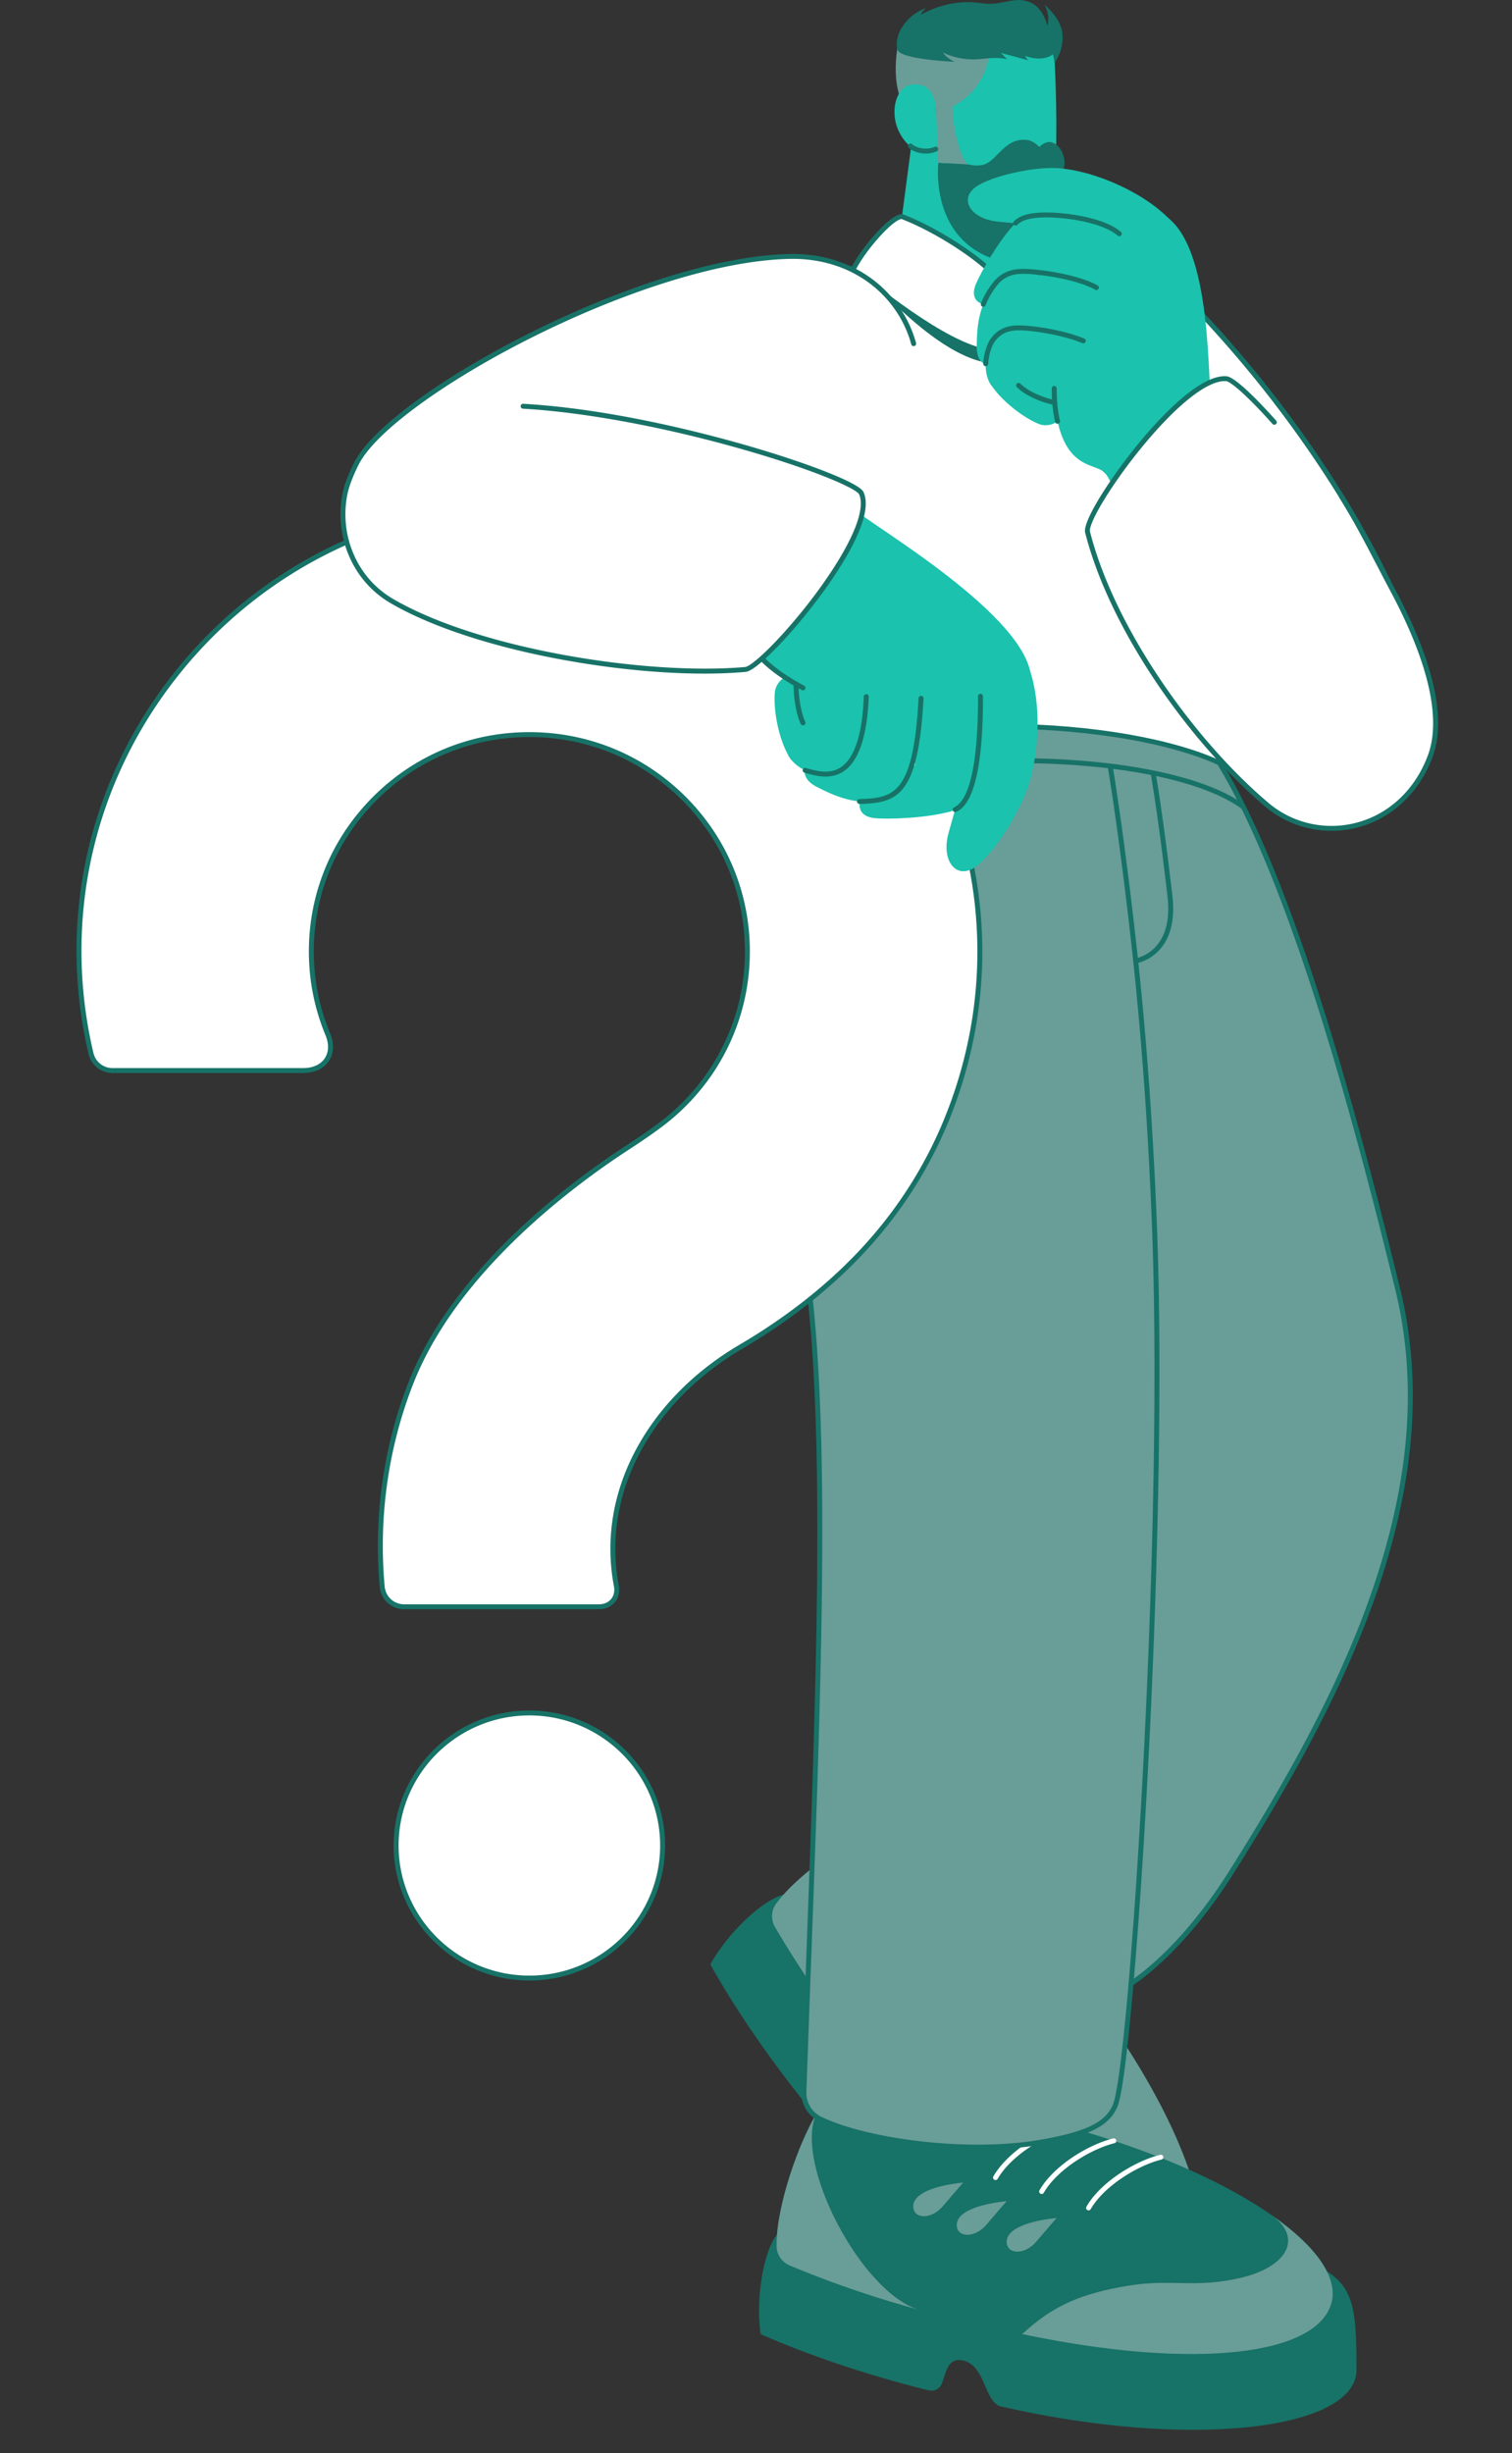 <svg xmlns="http://www.w3.org/2000/svg" viewBox="0 0 336 545" width="336" height="545"><rect x="0" y="0" width="336" height="545" fill="#333333" stroke="none"/><g transform="translate(17.0 0.0) rotate(0.0 151.0 270.0) scale(0.183 0.182)"><svg width="1653.433" height="2966.202" viewBox="0 0 1653.433 2966.202"><linearGradient id="a" gradientTransform="matrix(.96 -.28 .28 .96 -696.616 2236.755)" gradientUnits="userSpaceOnUse" x1="2385.304" x2="2635.203" y1="-677.458" y2="-677.458"><stop offset=".178" stop-color="#e6f4fb"/><stop offset=".692" stop-color="#baddf0"/><stop offset=".823" stop-color="#aed7ed"/></linearGradient><circle cx="1227.309" cy="439.172" fill="#fff" r="140.482"/><path d="M1600.409 745.465c-26.115-83.964-118.893-248.967-269.502-398.527-114.864-114.064-279.668-9.186-241.778 139.298 46.217 181.117 271.193 443.729 355.784 455.568 98.164 13.737 191.952-54.623 155.496-196.339z" fill="#fff"/><path d="M1594.264 715.947a3.002 3.002 0 0 1-2.72-1.731c-17.179-36.772-48.061-95.675-97.626-167.469-49.112-71.135-104.668-137.645-165.126-197.681a3 3 0 0 1 4.227-4.258c60.719 60.296 116.514 127.091 165.835 198.529 49.802 72.135 80.849 131.358 98.125 168.338a3 3 0 0 1-2.715 4.272zm-447.542-411.782c-28.816-25.961-77.901-44.853-77.901-44.853l52.479 87.128 45.157-8.554c.001.001-11.991-26.745-19.735-33.721zm189.927 2393.753c-99.489-154.527-280.709-336.63-355.737-387.719l.081.178c-58.602-41.278-88.483-26.742-122.547 2.522-23.985 6.139-65.825 43.958-88.792 85.104 30.162 54.197 70.857 114.248 119.809 175.234 3.041 3.789 9.811 11.992 21.516 4.26 10.844-7.162 23.749-20.137 35.689-6.077 18.704 22.026-10.583 56.367 3.414 72.977 149.055 176.874 315.047 273.293 365.986 229.533a37.884 37.884 0 0 0 6-6.548l.013.008c59.73-79.426 63.086-94.115 14.568-169.472z" fill="#177267"/><path d="M1348.141 2782.963c-51.3 43.88-182.06-30.75-324.64-193.97-5.62-6.44-11.26-13-16.91-19.71-16.57-19.67-39.37-45.79-65.53-79.56a.673.673 0 0 1-.07-.11c-28.21-36.4-60.32-81.7-92.76-137.37-5.24-9-4.56-20.24 1.63-28.62 29.03-39.3 97.31-84.18 135.3-99.71h.01c5.46-2.25 10.3-3.87 14.31-4.78 53.08 106.97 109.03 146.53 176.24 146.77 89.04 103.65 148.37 204.81 175.06 282.77.89 2.6 1.75 5.18 2.56 7.73 19.51 60.82 18.27 106.48-5.2 126.56z" fill="#699D98"/><path d="M1219.819 2423.113c-.393 0-.792-.077-1.175-.241-27.193-11.597-75.055-16.146-104.963-3.275a3.001 3.001 0 0 1-2.372-5.512c31.786-13.68 80.732-9.082 109.689 3.267a3 3 0 0 1-1.179 5.761zm34.529 47.251c-.393 0-.792-.077-1.175-.241-27.193-11.596-75.056-16.146-104.963-3.275a3.001 3.001 0 0 1-2.372-5.512c31.786-13.68 80.732-9.082 109.688 3.267a3 3 0 0 1-1.178 5.761z" fill="#fff"/><path d="M1348.141 2782.963c-51.3 43.88-182.06-30.75-324.64-193.97 50.42-5.55 87.5 3.58 138.59 30.24 46.84 24.45 62.36 51.3 114.55 74.29 51.65 22.76 89.57 8.36 76.7-37.12 19.51 60.82 18.27 106.48-5.2 126.56zm-407.153-293.348c-28.21-36.406-60.317-81.698-92.757-137.37-5.242-8.999-4.556-20.241 1.629-28.62 29.035-39.302 97.313-84.184 135.297-99.713-58.298 32.237-86.957 206.928-44.169 265.703zm201.167 11.211c-30.206-18.125-57.887-26.507-66.788-12.003-7.489 12.203 9.19 25.092 30.161 20.145 18.995-4.335 36.622-8.168 36.627-8.142zm-36.113-52.89c-30.206-18.125-57.887-26.507-66.788-12.003-7.489 12.203 9.19 25.092 30.161 20.145 18.996-4.336 36.623-8.168 36.627-8.142zm-28.558-49.87c-30.206-18.125-57.887-26.507-66.788-12.003-7.488 12.203 9.19 25.092 30.161 20.145 18.996-4.335 36.623-8.167 36.627-8.142z" fill="#699D98"/><path d="M1554.354 2892.306c-.019-99.378-6.168-113.134-90.243-144.184-172.403-63.671-426.696-100.242-517.365-95.96l.223.092c-71.689 2.233-86.834 31.817-96.464 75.692-15.475 19.325-26.173 74.7-19.79 121.388 56.686 25.176 125.307 48.697 201.089 68.001 4.708 1.199 15.049 3.685 19.755-9.531 4.359-12.243 6.871-30.37 24.865-26.312 28.188 6.356 25.43 51.406 46.602 56.263 225.445 51.729 416.058 28.985 430.455-36.608.635-2.895.913-5.844.858-8.839z" fill="#177267"/><path d="M1137.361 2649.265c-70.642 26.009-187.262 9.009-225.46-15.9 0 0 5.88-121.9 12.02-272.2l218.71 18.68s-6.27 169.24-5.27 269.42z" fill="#1BC2AD"/><path d="M1524.421 2809.185c-14.61 65.89-163.96 84.88-376.02 40.15-8.36-1.76-16.82-3.62-25.37-5.58-25.11-5.76-59.09-12.94-100.39-24.23-44.41-12.13-97.28-29.02-156.64-54-9.6-4.04-15.81-13.43-15.9-23.85-.43-48.83 27.12-125.68 48.13-160.96l.119-.199c4.147-6.948 13.495-9.741 20.805-6.271 93.356 44.308 156.514 44.176 206.653 12.283 5.882-3.741 16.203-5.635 22.996-4.073 132.117 30.385 238.407 76.232 303.947 122.65.01 0 .02.01.03.02 51.96 36.79 78.31 73.96 71.64 104.06z" fill="#177267"/><path d="M1116.003 2661.274a3 3 0 0 1-2.601-4.49c17.176-30.042 59.053-55.793 89.617-63.333a3 3 0 0 1 1.437 5.825c-28.702 7.081-69.684 32.22-85.845 60.486a3.002 3.002 0 0 1-2.608 1.512zm56 17a3 3 0 0 1-2.601-4.49c17.176-30.042 59.053-55.793 89.617-63.333a3 3 0 0 1 1.437 5.825c-28.702 7.081-69.684 32.22-85.845 60.486a3.002 3.002 0 0 1-2.608 1.512zm57 20a3 3 0 0 1-2.601-4.49c17.176-30.042 59.053-55.793 89.617-63.333a3 3 0 1 1 1.437 5.825c-28.702 7.081-69.684 32.22-85.845 60.486a3.002 3.002 0 0 1-2.608 1.512z" fill="#fff"/><path d="M1524.421 2809.185c-14.61 65.89-163.96 84.88-376.02 40.15 36.95-34.74 72.07-49.73 128.92-59.14 52.12-8.63 80.67 3.49 136.2-9.51 54.81-12.84 76.49-46.99 39.26-75.56 51.96 36.79 78.31 73.96 71.64 104.06zm-501.78 10.34c-44.41-12.13-97.28-29.02-156.64-54-9.6-4.04-15.81-13.43-15.9-23.85-.43-48.83 27.12-125.68 48.13-160.96-27.1 60.85 54.92 217.5 124.41 238.81zm167.558-111.97c-35.034 3.676-62.194 13.619-60.587 30.561 1.352 14.253 22.429 14.526 36.213-2.035 12.573-14.884 24.355-28.544 24.374-28.526zM1129.544 2687c-35.034 3.676-62.194 13.62-60.587 30.561 1.352 14.253 22.429 14.526 36.213-2.035 12.573-14.883 24.355-28.544 24.374-28.526zm-52.802-22.682c-35.034 3.676-62.194 13.62-60.587 30.561 1.352 14.253 22.429 14.526 36.213-2.035 12.573-14.883 24.355-28.543 24.374-28.526zm319.737-1718.273c-96.731-170.798-415.076-66.698-406.484 113.133 10.704 224.039 158.144 419.379 211.631 589.945s441.725 83.426 402.185-77.724c-36.671-149.461-114.342-461.16-207.332-625.354z" fill="#699D98"/><path d="M1603.812 1571.4c63.481 254.679-75.057 512.069-201.136 713.651-72.131 115.328-156.464 172.845-200.988 161.556-98.327-24.93-216.486-157.095-236.746-233.773 129.055-179.825 286.639-324.302 235.952-567.522-38.025-182.456 353.659-271.535 402.918-73.912z" fill="#699D98"/><path d="M1256.943 950.36c-26.513-194.489-400.139-157.507-433.653 19.382-41.753 220.374 56.153 444.674 68.458 623.006s389.956 170.736 409.229 18.053c19.272-152.682-19.56-480.909-44.034-660.441z" fill="#699D98"/><path d="M1309.182 1501.987c19.574 379.303-27.745 1017.452-47.662 1067.786-8.735 22.075-30.832 34.586-88.683 44.957-90.266 16.181-214.288-.712-269.928-28.07-12.404-6.099-20.04-18.936-19.574-32.751 12.031-356.536 31.472-745.273 8.412-961.161-17.973-168.261 130.075-193.157 206.056-197.494 69.242-3.952 206.619 14.497 211.379 106.733z" fill="#699D98"/><path d="M1286.27 466.939c59.748 100.943 130.012 480.68 130.012 480.68-88.628-64.721-387.752-90.622-570.934-14.382-87.713 36.506-59.849-81.259-75.375-165.566-65.14-353.71 25.805-465.562 221.54-434.836 66.616 45.826 129.735 36.541 132.995 10.505 79.647-3.209 117.3 48.482 161.762 123.599z" fill="#fff"/><path d="M1094.406 2624.054c-22.59 0-46.156-1.346-69.859-4.051-50.176-5.727-94.994-16.898-122.963-30.65-13.414-6.595-21.755-20.548-21.248-35.544 1.859-55.088 3.929-111.491 5.931-166.037 11.355-309.385 22.081-601.611 2.495-794.72-6.738-66.431-21.101-132.319-36.306-202.076-31.607-144.998-64.29-294.932-25.242-453.352a3 3 0 1 1 5.826 1.436c-38.715 157.067-6.183 306.309 25.279 450.638 15.243 69.928 29.641 135.979 36.413 202.749 19.628 193.521 8.895 485.948-2.468 795.546-2.002 54.542-4.072 110.94-5.931 166.02-.427 12.642 6.599 24.402 17.899 29.958 39.274 19.311 116.192 34.087 190.452 34.09 26.86.001 53.358-1.931 77.623-6.281 54.426-9.756 77.849-21.44 86.423-43.107 9.953-25.154 25.26-197.371 36.397-409.493 13.21-251.626 17.24-491.122 11.057-657.078-4.249-114.048-12.196-227.721-22.98-328.732a3 3 0 0 1 5.967-.637c10.799 101.145 18.756 214.962 23.01 329.145 6.19 166.128 2.159 405.819-11.061 657.617-11.166 212.69-26.647 385.703-36.809 411.386-9.47 23.934-34.118 36.619-90.943 46.805-23.647 4.236-50.53 6.368-78.962 6.368z" fill="#177267"/><path d="m1283.529 1176.497-.326-3.138c-.135-1.298-13.677-131.019-30.884-237.353a3 3 0 0 1 5.923-.959c15.67 96.833 28.301 212.993 30.568 234.27 4.22-1.263 12.109-4.376 19.441-11.37 14.076-13.427 19.825-35.2 16.625-62.966-7.176-62.255-13.443-108.608-20.321-150.296a3 3 0 1 1 5.919-.976c6.895 41.788 13.175 88.23 20.362 150.586 2.401 20.836 1.106 49.588-18.703 68.24-11.975 11.275-24.94 13.394-25.486 13.479z" fill="#177267"/><path d="M1416.279 987.619a2.986 2.986 0 0 1-1.767-.578c-45.996-33.589-144.61-54.327-263.792-55.474-57.791-.556-117.496 3.678-172.653 12.244-59.497 9.24-111.924 23.002-155.825 40.905a3 3 0 0 1-2.266-5.556c44.333-18.079 97.213-31.967 157.17-41.279 55.476-8.615 115.52-12.874 173.632-12.314 120.387 1.159 220.302 22.328 267.272 56.628a3 3 0 0 1-1.771 5.424z" fill="#177267"/><path d="M1280.554 2424.525a3 3 0 0 1-1.704-5.471c41.307-28.436 84.379-76.591 121.282-135.594 60.276-96.372 127.772-211.693 171.365-336.314 22.541-64.438 36.81-126.826 42.412-185.429 6.3-65.903 1.923-129.691-13.008-189.592-16.465-67.106-47.107-191.995-85.814-317.822-44.501-144.662-88.175-252.811-129.807-321.443a3 3 0 1 1 5.13-3.112c41.888 69.055 85.765 177.657 130.412 322.791 38.758 125.992 69.428 250.991 85.904 318.145 15.093 60.552 19.521 125.021 13.156 191.603-5.647 59.083-20.021 121.945-42.721 186.839-43.788 125.178-111.49 240.861-171.941 337.515-37.329 59.683-80.999 108.463-122.967 137.354a2.98 2.98 0 0 1-1.699.53z" fill="#177267"/><path d="m1420.604 954.49-6.091-4.448c-43.269-31.597-138.442-54.388-248.379-59.478-120.354-5.573-236.856 10.991-319.633 45.442-20.864 8.684-36.568 9.361-48.008 2.069-21.792-13.89-23.426-53.221-25.318-98.762-.994-23.927-2.021-48.668-6.152-71.099-37.261-202.328-25.003-331.867 37.475-396.018 20.672-21.226 47.352-35.451 79.297-42.283 30.464-6.514 66.863-6.529 108.183-.042l.674.106.562.386c47.581 32.732 93.162 36.91 115.375 26.941 5.388-2.418 12.008-6.869 12.943-14.338l.316-2.522 2.54-.102c38.125-1.535 68.683 9.005 96.176 33.172 24.118 21.2 44.01 50.88 68.288 91.897 24.935 42.127 54.459 136.01 87.752 279.042 24.763 106.388 42.453 201.67 42.628 202.62zm-300.183-70.986c15.233 0 30.573.352 45.99 1.066 106.217 4.918 199.048 26.381 245.575 56.464-10.027-52.682-74.003-380.838-128.298-472.567-43.072-72.77-79.64-124.255-156.695-122.209-1.813 6.876-7.383 12.677-15.947 16.521-7.378 3.311-17.121 5.197-28.528 5.198-25.092.001-58.252-9.121-92.14-32.283-82.954-12.901-142.354.411-181.582 40.688-29.602 30.394-47.807 77.392-54.109 139.687-6.587 65.114-.452 149.582 18.236 251.058 4.207 22.846 5.244 47.802 6.246 71.936 1.746 42.038 3.395 81.744 22.548 93.952 9.663 6.159 23.558 5.326 42.478-2.549 72.937-30.355 171.697-46.962 276.226-46.962z" fill="#177267"/><path d="m1138.28 169.44-8.724 178.46-138.042-.586 25.08-191.614z" fill="#1BC2AD"/><path d="M1186.953 60.298c3.499 56.798 3.899 118.657.852 166.625l-125.807-1.753-3.868-175.621z" fill="#1BC2AD"/><path d="M1189.192 183.742s12.757 94.984 10.012 115.76c-3.091 23.395-62.449 28.506-96.904 11.94-65.78-31.628-55.693-112.796-55.693-112.796 11.3 1.265 31.856.584 36.368 2.07 38.779 12.776 77.397-9.679 106.217-16.974z" fill="#177267"/><path d="M1108.972 62.573c-3.592 29.599-17.612 52.844-45.401 67.703 0 0 .527 15.297 3.749 32.168 8.028 36.318 15.655 38.272 15.655 38.272s-13.533-.826-36.368-2.07c-2.73-21.659-3.646-43.594-3.054-65.758l-44.232-16.168c-5.499-17.55-5.507-37.119-2.62-57.753z" fill="#699D98"/><path d="M1031.718 9.939c.038-.011-.553.394-1.392 1.182-2.962 2.781-3.943 4.618-4.855 6.919 3.288-2.027 24.429-14.367 53.39-15.424 18.702-.682 24.386 4.56 44.892.374 13.505-2.757 20.832-4.053 28.794-1.939 2.11.56 5.174 1.254 8.591 3.293 14.274 8.52 17.854 27.558 17.854 27.558s1.39-7.287 1.125-10.61c-.572-7.184-3.068-12.636-4.78-15.729 0 0 19.369 15.891 21.738 34.109 2.753 21.174-9.219 36.733-9.219 36.733l-1.961-10.089c-9.21 6.309-20.753 6.675-34.335 1.847l3.947 5.365-33.022-8.943 7.683 7.773s-8.71-3.204-30.343-.517c-27.98 3.475-47.803-7.892-47.803-7.892 2.937 4.326 7.258 8.279 14.482 11.45 0 0-67.042-2.662-69.698-14.952-4.966-22.977 17.152-45.383 34.912-50.508zm136.968 182.094s-12.423 17.768-38.311 21.145c-30.028 3.917-47.401-12.462-47.401-12.462s11.77 3.468 20.985-.593c15.269-6.731 24.404-31.964 49.847-29.316 9.167.954 15.179 8.726 15.179 8.726s6.592-6.849 13.18-6.129c15.167 1.658 21.566 26.343 15.528 33.8-3.175 3.921-9.602 5.658-15.014 1.959-9.056-6.19-13.993-17.13-13.993-17.13z" fill="#177267"/><path d="M1043.342 129.932c-2.169-17.97-11.171-27.381-25.984-26.974-20.461.563-28.114 26.66-22.104 48.517 5.156 18.75 22.198 37.374 38.44 35.002 7.043-1.028 10.276-3.908 10.94-4.937 1.606-2.492-.815-47.661-1.292-51.608z" fill="#1BC2AD"/><path d="M1031.307 187.432c-7.701 0-15.423-2.401-20.566-6.885a3 3 0 1 1 3.943-4.523c6.414 5.592 19.035 7.065 27.56 3.218a3.001 3.001 0 0 1 2.469 5.469c-4.074 1.838-8.736 2.721-13.406 2.721zm92.924 160.468c29.787 21.945 67.441 61.879 75.15 59.309-8.008-31.962-22.959-61.108-35.948-75.837-9.036-10.247-26.641.304-39.202 16.528z" fill="#177267"/><path d="M1199.381 407.205c-11.26-36.67-29.316-67.346-35.947-75.833-1.934-2.475-8.933-10.337-8.933-10.337 2.93-.11 5.81-.32 8.61-.65 22.93 30.93 39.97 87.12 36.27 86.82zm-72.197-36.26s9.96 69.394-1.3 71.597c-64.816 12.68-164.253-105.038-164.253-105.038z" fill="#177267"/><path d="M1126.641 427.935c-39.36 15.64-137.38-60.09-183.61-98.64-.07-.06-.1-.09-.1-.09 12.4-25.08 46.9-65.17 59.43-64.87h.01c40.837 15.555 96.076 51.305 116.07 75.53 12.729 15.423 15.04 85.36 8.2 88.07z" fill="#fff"/><path d="M1114.626 432.988c-44.754 0-126.071-61.826-173.517-101.389-.22-.189-.3-.273-.3-.273-.862-.912-1.124-2.326-.568-3.451 12.209-24.693 47.544-66.887 62.191-66.54.341.008.688.074 1.006.196 41.404 15.771 97.321 52.197 117.316 76.424 11.82 14.321 15.112 70.524 10.926 86.796-.588 2.288-1.567 5.033-3.931 5.972-3.888 1.544-8.296 2.265-13.123 2.265zM946.69 328.437c23.687 19.677 58.401 46.959 92.302 67.948 32.672 20.229 58.421 30.623 75.562 30.624 4.02 0 7.562-.571 10.614-1.721 1.676-2.648 3.157-17.447 1.566-38.578-1.639-21.777-5.703-38.996-10.606-44.937-19.377-23.478-73.695-58.835-114.264-74.422-10.46.926-41.98 35.956-55.174 61.086zm178.846 96.709-.003.001.003-.001zm-182.605-95.941h.01z" fill="#177267"/><path d="M551.992 614.953c-353.002 0-612.514 329.878-532.288 671.162 2.847 12.113 13.602 20.712 26.045 20.712h231.566c26.27 0 39.911-20.01 29.879-44.289-12.863-31.133-19.961-65.258-19.961-101.04 0-146.235 118.572-264.758 264.758-264.758 146.228 0 264.758 118.541 264.758 264.758 0 83.859-38.985 158.616-99.821 207.13-8.691 6.931-24.175 18.149-44.783 31.611-51.976 33.953-207.505 142.451-264.243 288.614-30.799 79.293-42.273 164.477-34.585 248.221 1.265 13.782 12.785 24.351 26.625 24.351h236.732c14.186 0 23.648-11.409 21.001-25.345-22.3-117.401 44.108-228.723 151.067-291.975 117.529-69.502 205.364-162.348 252.924-284.855 138.38-356.321-124.518-744.297-509.674-744.297z" fill="#fff"/><circle cx="551.993" cy="2252.885" fill="#fff" r="161.801"/><path d="M634.613 1964.425H397.881c-15.465 0-28.195-11.64-29.612-27.077-7.775-84.69 4.25-170.994 34.775-249.581 24.467-63.028 69.767-126.106 134.642-187.479 38.308-36.241 83.523-71.705 130.757-102.561 25.561-16.698 39.672-27.553 44.553-31.445 62.72-50.016 98.692-124.658 98.692-204.785 0-69.917-27.227-135.65-76.665-185.089-49.439-49.44-115.173-76.668-185.093-76.668-69.906 0-135.634 27.226-185.077 76.662-49.448 49.442-76.68 115.176-76.68 185.096 0 34.592 6.639 68.202 19.734 99.895 5.215 12.621 4.673 24.676-1.526 33.944-6.25 9.344-17.304 14.49-31.126 14.49H43.688c-13.867 0-25.779-9.468-28.966-23.025-38.538-163.94-.446-333.949 104.507-466.435 104.925-132.45 261.909-208.414 430.701-208.414 47.228 0 93.895 5.857 138.704 17.409a540.039 540.039 0 0 1 123.964 48.953c75.481 41.229 141.364 100.989 190.524 172.818 49.244 71.951 81.164 155.187 92.31 240.71a540.806 540.806 0 0 1 .803 133.267c-5.424 45.885-16.808 91.381-33.835 135.225-23.291 59.994-57.202 114.912-100.793 163.228-41.591 46.099-93.202 87.524-153.401 123.123-53.542 31.663-96.038 74.722-122.892 124.523-28.043 52.004-37.294 108.821-26.755 164.31 1.449 7.629-.262 14.861-4.818 20.364-4.558 5.509-11.352 8.542-19.128 8.542zM549.93 893.74c71.522 0 138.763 27.852 189.335 78.426 50.571 50.573 78.422 117.812 78.422 189.331 0 81.964-36.795 158.314-100.951 209.476-4.947 3.945-19.237 14.939-45.012 31.777-46.938 30.663-91.862 65.898-129.915 101.896-64.224 60.757-109.03 123.099-133.172 185.292-30.191 77.728-42.084 163.09-34.394 246.861 1.132 12.328 11.294 21.625 23.637 21.625h236.732c5.956 0 11.109-2.261 14.509-6.368 3.396-4.101 4.655-9.577 3.545-15.418-10.8-56.857-1.336-115.047 27.368-168.277 27.373-50.761 70.638-94.622 125.119-126.84 59.676-35.29 110.816-76.33 152-121.978 43.1-47.772 76.628-102.068 99.654-161.38 16.844-43.373 28.105-88.375 33.469-133.758a534.807 534.807 0 0 0-.795-131.788c-11.024-84.59-42.599-166.923-91.312-238.097-48.629-71.053-113.794-130.163-188.449-170.941a534.084 534.084 0 0 0-122.585-48.409c-44.32-11.426-90.483-17.219-137.207-17.219-166.947 0-322.218 75.135-425.998 206.14C20.124 955.133-17.553 1123.284 20.563 1285.429c2.546 10.833 12.056 18.398 23.125 18.398h231.566c11.755 0 21.038-4.2 26.139-11.826 5.05-7.55 5.393-17.607.968-28.318-13.396-32.423-20.188-66.804-20.188-102.186 0-71.522 27.856-138.764 78.438-189.339 50.575-50.569 117.81-78.418 189.319-78.418zm.002 1523.946c-90.872 0-164.801-73.929-164.801-164.801s73.93-164.802 164.801-164.802 164.801 73.93 164.801 164.802-73.93 164.801-164.801 164.801zm0-323.603c-87.563 0-158.801 71.238-158.801 158.802 0 87.563 71.238 158.801 158.801 158.801s158.801-71.238 158.801-158.801c0-87.564-71.238-158.802-158.801-158.802z" fill="#177267"/><g fill="#1BC2AD"><path d="M1077.427 963.891c-5.037 38.213 48.961 57.035 69.125 18.199 20.825-40.11 27.413-111.932 12.076-160.92-14.164-43.124-61.682-32.779-67.304 4.018z"/><circle cx="1112.949" cy="968.021" r="35.754"/><path d="M1059.252 1015.775c7.95-27.365 14.528-57.096 25.675-69.977 24.809-30.56 75.423-5.294 61.578 34.643-7.713 21.586-39.521 71.435-60.351 80.964-20.829 9.531-36.18-13.694-26.902-45.63z"/><circle cx="1057.072" cy="845.008" transform="matrix(.932 -.362 .362 .932 -234.049 439.487)" r="39.44"/><path d="M1084.687 969.61c20.236-55.884 15.641-114.425 10.043-136.578-14.091-42.039-73.486-32.863-77.131 8.678l.511 116.267c3.522 40.943 53.043 44.149 66.577 11.633z"/><path d="M1051.997 924.256c-18.669.149-33.819 13.886-33.864 32.556-.046 18.67 15.03 35.008 33.7 35.054 18.67.045 34.875-15.793 34.73-32.256-.164-18.67-14.536-35.513-34.566-35.354z"/><path d="M978.969 949.756c-30.569 13.777-40.072 46.523-8.827 49.091 17.689 1.454 62.959-.259 91.06-8.274 48.283-17.951 19.386-76.285-18.262-65.065 0 0-40.936 13.867-63.971 24.248z"/><circle cx="985.753" cy="839.727" transform="matrix(.931 -.364 .364 .931 -238.184 416.846)" r="38.552"/><path d="M1010.444 955.297c18.968-52.856 18.148-103.65 12.8-124.566-16.394-51.27-81.141-29.519-76.1 13.21l-3.01 100.819c3.438 38.673 52.906 43.174 66.31 10.537z"/><circle cx="978.405" cy="942.947" r="34.314"/><path d="M914.303 916.087c-30.499 8.572-41.551 31.187-15.153 44.625 20.904 10.641 47.729 23.434 83.387 16.285 49.848-10.699 32.25-77.638-13.292-67.127 0 0-31.96-.242-54.942 6.217z"/><circle cx="886.389" cy="911.196" r="24.509"/><path d="M848.031 844.876c-2.01 22.426 4.637 57.597 17.475 79.084 13.229 22.141 50.603 11.556 44.751-18.342 0 0-5.257-22.485-18.773-60.212-13.516-37.726-41.873-18.167-43.453-.53z"/><circle cx="913.986" cy="913.24" r="33.591"/><path d="M876.324 888.85c-5.91 2.801-10.822 5.999-12.625 11.955-2.489 8.221-2.346 21.498 9.193 31.828 15.013 13.44 38.406 14.725 40.816 14.196 47.638-3.761 42.18-66.185.556-67.18-7.46-.02-28.066 4.521-37.94 9.201z"/><circle cx="930.578" cy="830.123" transform="matrix(.934 -.356 .356 .934 -234.651 385.915)" r="37.791"/><path d="M945.762 924.157c18.772-50.908 26.844-87.727 20.926-105.402-17.087-44.824-73.776-27.806-73.908 11.783l-12.12 78.493c-2.984 41.067 50.84 51.86 65.102 15.126zm-94.929-313.594c-39.536 21.607-52.212 70.086-30.932 111.493 19.402 37.753 69.641 53.286 109.177 31.679s54.071-71.172 32.464-110.709c-21.607-39.535-71.173-54.07-110.709-32.463z"/><path d="M836.574 743.867c-6.085-6.783-56.922-8.42-73.253-22.233-24.3-20.553 34.601-156.507 76.288-145.758 19.193 4.949 54.837 22.56 73.442 27.836s36.446 18.892 47.412 37.552c12.497 21.267 15.846 51.92 1.619 79.019-1.045 1.99-21.759 39.921-65.182 43.468-28.333 2.315-53.152-11.887-60.326-19.884z"/><path d="M1159.206 828.476c-2.729-75.801-193.227-187.044-211.427-204.306-63.795-60.503-158.043 2.212-134.322 86.31 4.439 15.738-40.691 70.45 68.747 129.246 112.239 43.318 279.42 55.897 277.002-11.25z"/></g><path d="M1066.967 991.336a3 3 0 0 1-1.267-5.721c24.248-11.276 29.171-79.965 29.032-135.602a3.001 3.001 0 0 1 2.992-3.008c1.645.009 3.003 1.336 3.008 2.992.131 52.293-4.119 90.833-12.633 114.55-7.44 20.727-16.47 24.927-19.869 26.507-.409.191-.84.282-1.263.282zm-116.095-9.884a3 3 0 0 1-.094-5.999c21.383-.679 37.417-2.349 49.042-17.737 12.765-16.899 19.777-49.393 22.734-105.359a3.007 3.007 0 0 1 3.154-2.838 3 3 0 0 1 2.838 3.154c-6.375 120.648-32.301 127.338-77.577 128.777-.033.002-.065.002-.097.002zm-41.346-33.483c-2.756 0-5.318-.225-7.592-.505-5.008-.617-15.022-3.199-18.125-4.257a3 3 0 0 1 1.935-5.679c2.87.978 12.516 3.438 16.924 3.981 8.158 1.005 18.77 1.099 28.485-7.17 14.883-12.669 23.255-40.925 24.885-83.984a3 3 0 1 1 5.995.227c-1.695 44.807-10.777 74.524-26.991 88.326-8.567 7.291-17.795 9.061-25.516 9.061zm-27.32-62.461a3.003 3.003 0 0 1-2.723-1.736c-6.149-13.233-8.822-34.552-8.702-48.761a3 3 0 1 1 6 .05c-.118 13.988 2.642 34.342 8.144 46.182a3 3 0 0 1-2.719 4.265z" fill="#177267"/><path d="M882.201 842.727c-.479 0-.965-.115-1.417-.358-89.023-47.827-77.954-93.661-72.008-118.284.346-1.434.675-2.795.964-4.081a3 3 0 0 1 5.853 1.317 284.905 284.905 0 0 1-.986 4.172c-2.872 11.893-6.806 28.181.351 47.204 8.603 22.867 31.705 44.529 68.665 64.386a3.001 3.001 0 0 1-1.422 5.644z" fill="#177267"/><circle cx="876.857" cy="455.221" fill="#fff" r="140.482"/><path d="M499.044 754.868c87.651-7.02 269.012-61.259 448.02-175.31 136.523-86.982 70.435-270.809-82.745-266.484-186.846 5.275-496.488 178.023-526.631 257.943-34.98 92.744 15.093 188.266 161.356 183.851z" fill="#fff"/><circle cx="454.768" cy="626.737" fill="#fff" r="124.949"/><path d="M953.134 602.308c21.575 50.005-118.476 212.888-140.852 214.908-119.64 10.798-323.504-21.629-429.188-83.395-69.823-40.808-85.248-143.272-9.905-206.263 115.062-96.2 568.348 47.872 579.945 74.75z" fill="#fff"/><path d="M762.471 822.285c-51.396 0-111.062-5.72-170.557-16.605-86.186-15.768-160.884-40.369-210.334-69.27-22.148-12.944-39.425-32.361-49.962-56.151-10.311-23.279-13.493-49.063-9.203-74.567 2.613-15.533 10.579-32.761 15.095-41.648 20.647-40.634 103.298-102.001 210.563-156.338 54.046-27.378 110.16-50.696 162.273-67.433 58.563-18.808 110.338-28.968 153.888-30.198 38.414-1.084 73.665 9.489 101.947 30.578 26.021 19.402 44.942 47.136 53.278 78.093a3 3 0 1 1-5.794 1.56c-7.988-29.663-26.125-56.243-51.071-74.843-27.189-20.273-61.143-30.436-98.191-29.39-42.984 1.214-94.199 11.277-152.223 29.913-51.818 16.642-107.628 39.835-161.397 67.073-51.134 25.903-97.816 54.058-135.001 81.421-37.822 27.833-63.039 52.827-72.924 72.282-4.361 8.582-12.046 25.18-14.527 39.926-4.095 24.34-1.062 48.941 8.771 71.141 10.024 22.631 26.451 41.097 47.504 53.401 106.187 62.061 310.475 93.551 427.405 82.997 5.051-.456 22.246-14.148 48.062-43.132 25.487-28.614 49.747-61.231 66.56-89.489 21.784-36.613 29.995-63.623 23.744-78.11-2.945-6.826-53.674-29.697-141.26-54.883-94.981-27.312-192.277-45.427-266.94-49.701a3 3 0 0 1 .343-5.991c102.805 5.884 212.198 33.805 268.256 49.925 37.999 10.927 73.622 22.804 100.306 33.443 41.175 16.417 43.907 22.748 44.805 24.829 7.145 16.56-.962 44.672-24.097 83.555-17 28.572-41.507 61.526-67.236 90.412-9.185 10.312-40.08 44.041-52.003 45.117-15.465 1.397-32.278 2.083-50.08 2.083z" fill="#177267"/><path d="M1168.864 271.421c-34.505-12.538-26.678-66.441 15.002-66.412 43.047.031 106.635 26.03 141.291 60.521 30.217 30.922.59 66.53-32.976 55.109z" fill="#1BC2AD"/><circle cx="1180.986" cy="239.589" fill="#1BC2AD" r="34.056"/><path d="M1119.866 270.66c27.042 2.344 55.713 6.72 70.987 1.245 35.674-11.534 30.628-65.18-9.608-66.609-21.826-.568-77.042 10.553-92.667 25.781s-.27 36.847 31.288 39.583z" fill="#1BC2AD"/><circle cx="1260.378" cy="340.872" fill="#1BC2AD" transform="matrix(.707 -.707 .707 .707 128.123 991.061)" r="37.567"/><path d="M1167.221 262.773c56.118 7.461 103.568 37.073 119.828 51.54 29.332 30.384-4.527 76.542-41.233 61.365l-98.026-51.532c-33.049-20.97-13.993-64.227 19.431-61.373z" fill="#1BC2AD"/><path d="M1191.18 310.331c-8.331 15.711-26.598 22.475-42.394 14.308-15.797-8.167-22.978-28.087-14.811-43.884s28.673-22.53 42.522-15.172c15.704 8.344 23.622 27.892 14.683 44.748z" fill="#1BC2AD"/><path d="M1137.536 360.835c-25.077 19.777-56.925 13.416-45.364-14.116 6.546-15.587 27.89-53.089 47.013-73.313 36.39-32.911 72.984 17.146 46.956 44.028.001 0-29.709 28.498-48.605 43.401z" fill="#1BC2AD"/><circle cx="1233.496" cy="403.461" fill="#1BC2AD" transform="matrix(.707 -.707 .707 .707 75.993 990.385)" r="36.721"/><path d="M1146.687 331.803c53.002 7.201 95.565 30.219 110.889 43.931 36.12 36.387-10.717 81.541-44.609 58.502l-86.519-41.767c-31.17-19.903-13.232-63.684 20.239-60.666z" fill="#1BC2AD"/><circle cx="1143.042" cy="364.304" fill="#1BC2AD" r="32.684"/><path d="M1137.566 430.278c-20.648 22.005-44.616 21.405-44.37-6.808.195-22.341 1.174-50.633 22.887-77.623 30.949-37.421 79.781 6.87 50.883 40.734.001.001-13.841 27.115-29.4 43.697z" fill="#1BC2AD"/><circle cx="1129.431" cy="456.016" fill="#1BC2AD" r="23.345"/><path d="M1168.615 517.579c-19.834-8.158-46.634-29.233-59.148-49.525-12.896-20.91 12.475-47.84 35.167-29.755 0 0 16.251 15.17 42.191 43.172s-2.611 42.524-18.21 36.108z" fill="#1BC2AD"/><circle cx="1139.833" cy="431.797" fill="#1BC2AD" r="31.996"/><path d="M1143.891 474.343c-4.965 3.763-9.825 6.508-15.651 5.414-8.041-1.51-19.198-7.466-22.856-21.757-4.76-18.593 4.437-38.926 5.943-40.731 24.115-38.603 74.468-6.555 57.014 29.056-3.262 6.314-16.156 21.731-24.45 28.018z" fill="#1BC2AD"/><circle cx="1217.362" cy="454.307" fill="#1BC2AD" transform="matrix(.707 -.707 .707 .707 35.313 993.869)" r="35.996"/><path d="M1144.573 400.147c51.27 6.512 85.931 15.872 98.266 28.642 30.368 34.139-8.928 74.565-42.44 57.277l-71.657-24.256c-36.014-15.529-21.479-65.756 15.831-61.663z" fill="#1BC2AD"/><path d="M1380.691 539.721c-8.826 41.997-49.548 66.894-93.162 58.881-39.765-7.306-67.751-48.846-58.924-90.843s50.027-68.888 92.024-60.062 68.888 50.027 60.062 92.024z" fill="#1BC2AD"/><path d="M1246.052 574.398c7.859 3.683 23.338 49.591 40.427 60.683 25.427 16.505 133.201-74.609 111.93-109.667-9.793-16.141-35.659-43.799-45.588-59.314s-27.255-28.038-47.288-32.904c-22.831-5.546-51.706-.167-72.503 20.263-1.527 1.5-30.418 30.825-21.706 71.399 5.683 26.473 25.462 45.198 34.728 49.54z" fill="#1BC2AD"/><path d="M1319.238 261.831c62.856 35.622 53.136 215.491 59.723 238.458 23.089 80.5-71.33 132.581-131.971 75.574-11.348-10.668-51.828-3.131-59.003-84.898-10.227-116.534 75.571-260.689 131.251-229.134z" fill="#1BC2AD"/><path d="M1266.285 288.365c-.704 0-1.41-.246-1.98-.747-8.715-7.665-25.038-14.118-45.961-18.17-17.585-3.405-37.08-4.817-50.877-3.684-12.404 1.019-19.872 3.626-24.972 8.718a3 3 0 0 1-4.24-4.246c7.783-7.772 18.886-9.645 28.72-10.453 24.542-2.015 79.38 4.057 101.292 23.328a3 3 0 0 1-1.982 5.254zm-165.173 86.153a3 3 0 0 1-2.792-4.096c3.699-9.427 8.889-18.328 15.427-26.454 11.389-13.771 25.052-15.63 35.686-15.715 15.196-.121 64.462 5.695 90.497 20.153a3 3 0 1 1-2.913 5.245c-25.064-13.919-72.78-19.518-87.536-19.399-9.913.079-21.357 1.746-31.085 13.507-6.217 7.728-10.965 15.868-14.49 24.853a3.004 3.004 0 0 1-2.794 1.906zm2.982 72.527-.145-.003a3 3 0 0 1-2.854-3.139c.65-13.667 5.888-25.729 7.75-28.325 10.309-16.413 24.92-18.421 36.526-18.332 14.19.109 51.746 4.934 78.367 16.072a3 3 0 0 1-2.316 5.535c-23.555-9.855-59.947-15.484-76.097-15.607-10.683-.081-22.769 1.709-31.455 15.613a3.032 3.032 0 0 1-.241.333c-.977 1.365-5.942 12.416-6.54 24.996a3 3 0 0 1-2.995 2.857zm83.943 47.444a3 3 0 0 1-.577-.056c-10.822-2.11-32.589-9.081-45.523-21.823a3 3 0 0 1 4.211-4.274c10.373 10.218 29.281 17.638 42.461 20.208a3 3 0 0 1-.572 5.945z" fill="#177267"/><path d="M1191.27 517.3a3.002 3.002 0 0 1-2.922-2.332c-2.729-11.93-4.094-25.657-4.057-40.797a3 3 0 0 1 3-2.993h.008a3 3 0 0 1 2.993 3.007c-.036 14.686 1.278 27.957 3.906 39.445a3 3 0 0 1-2.928 3.67z" fill="#177267"/><circle cx="1524.178" cy="884.574" fill="url(#a)" r="124.949"/><path d="M1396.157 462.293c-54.328-3.794-173.913 165.42-168.407 187.201 29.44 116.463 124.729 253.866 218.015 333.124 61.631 52.365 163.421 32.979 197.901-58.975 52.655-140.431-218.308-459.311-247.509-461.35z" fill="#fff"/><path d="M1523.995 1014.227c-29.125.001-57.644-10.18-80.173-29.322-46.734-39.707-94.147-94.127-133.504-153.234-41.772-62.734-71.329-125.476-85.477-181.441-3.592-14.21 33.454-71.407 68.95-113.853 24.858-29.725 71.245-79.264 102.575-77.077 11.939.834 46.24 38.182 60.434 54.202a3 3 0 1 1-4.491 3.979c-31.316-35.344-51.167-51.832-56.36-52.195-20.946-1.464-56.504 25.852-97.554 74.94-18.381 21.98-36.476 46.915-49.645 68.411-14.752 24.079-18.965 36.663-18.091 40.122 13.982 55.312 43.255 117.412 84.654 179.586 39.056 58.655 86.075 112.632 132.395 151.987 29.15 24.767 68.856 33.766 106.216 24.072 39.605-10.277 71.292-40.097 86.934-81.814 21.008-56.028-12.696-139.552-44.67-199.754-5.009-9.432-10.101-19.261-15.491-29.668-15.297-29.536-31.116-60.077-47.344-85.941a3 3 0 1 1 5.082-3.189c16.36 26.073 32.236 56.726 47.59 86.37 5.382 10.392 10.467 20.208 15.461 29.613 21.674 40.809 36.775 78.032 44.884 110.635 9.358 37.628 9.394 69.268.105 94.04-16.338 43.571-49.522 74.74-91.045 85.515a125.124 125.124 0 0 1-31.435 4.016z" fill="#177267"/></svg></g></svg>